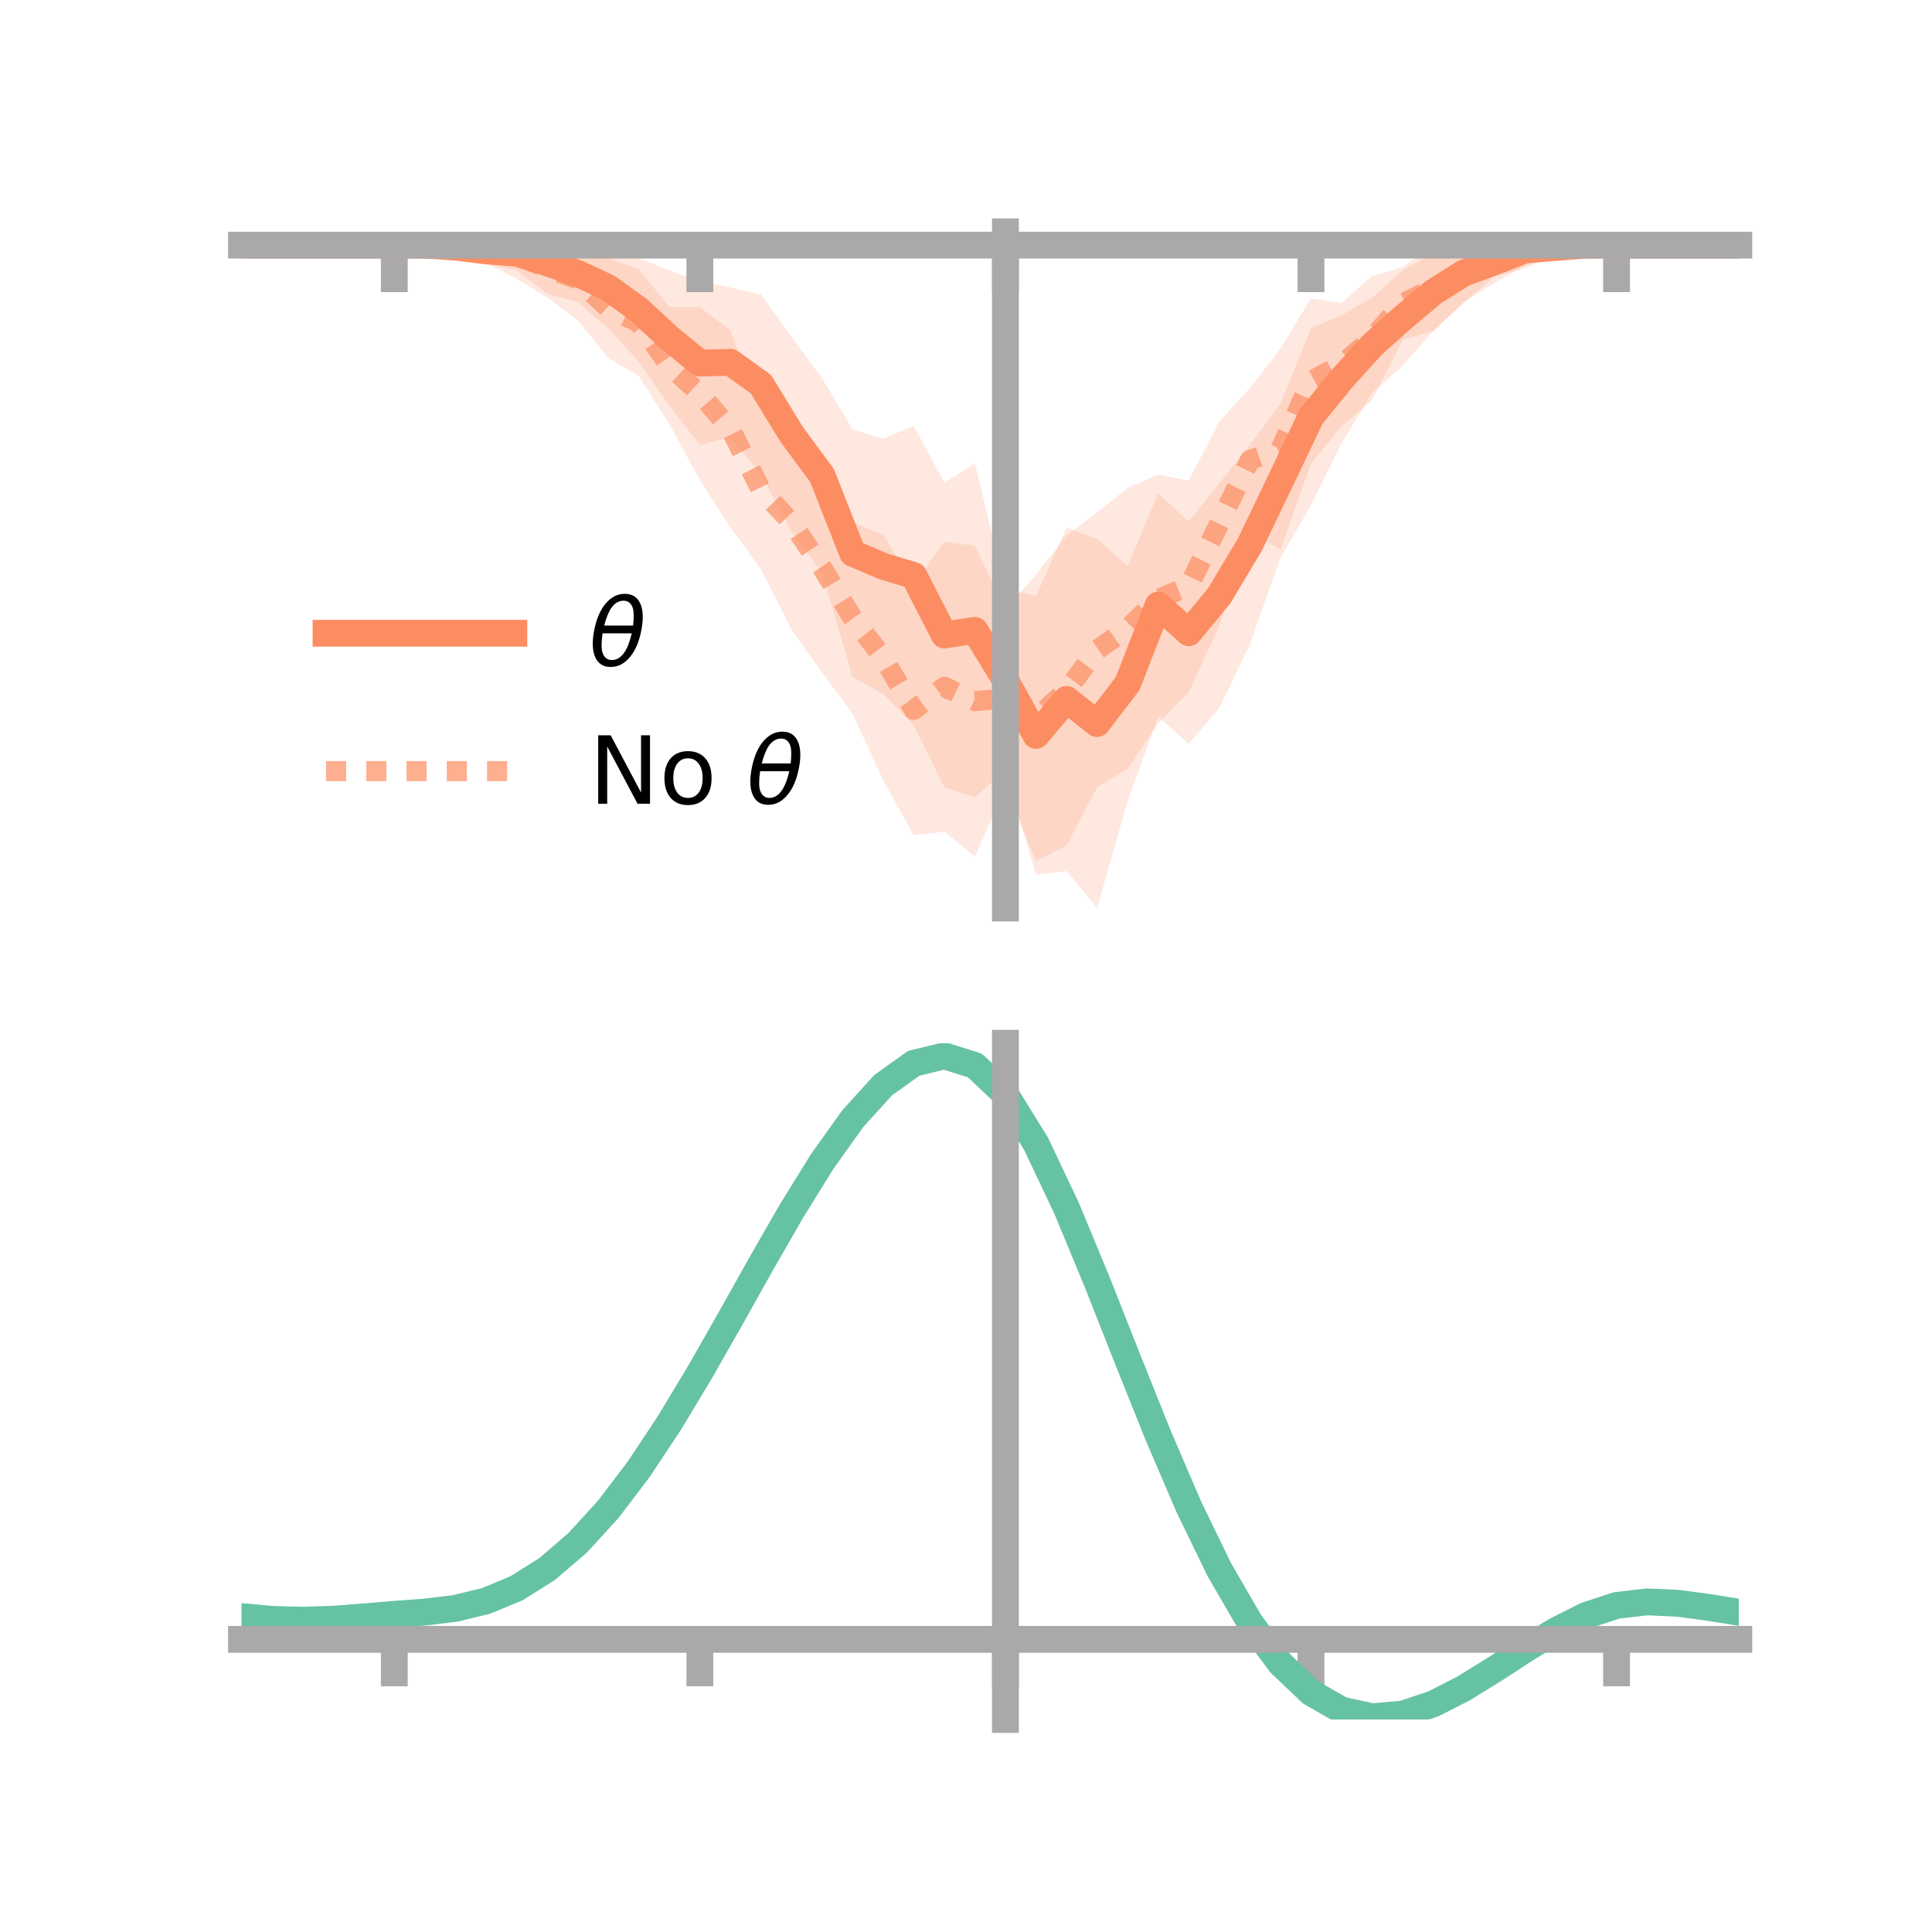 <?xml version="1.0" encoding="utf-8" standalone="no"?>
<!DOCTYPE svg PUBLIC "-//W3C//DTD SVG 1.1//EN"
  "http://www.w3.org/Graphics/SVG/1.1/DTD/svg11.dtd">
<!-- Created with matplotlib (https://matplotlib.org/) -->
<svg height="144pt" version="1.1" viewBox="0 0 144 144" width="144pt" xmlns="http://www.w3.org/2000/svg" xmlns:xlink="http://www.w3.org/1999/xlink">
 <defs>
  <style type="text/css">*{stroke-linecap:butt;stroke-linejoin:round;}</style>
 </defs>
 <g id="figure_1">
  <g id="patch_1">
   <path d="M 0 144 
L 144 144 
L 144 0 
L 0 0 
z
" style="fill:none;"/>
  </g>
  <g id="axes_1">
   <g id="patch_2">
    <path d="M 18 67.68 
L 129.6 67.68 
L 129.6 17.28 
L 18 17.28 
z
" style="fill:none;"/>
   </g>
   <g id="PolyCollection_1">
    <path clip-path="url(#p20459f6224)" d="M 18 18.271 
L 18 18.271 
L 20.278 18.271 
L 22.555 18.271 
L 24.833 18.271 
L 27.11 18.271 
L 29.388 18.271 
L 31.665 18.271 
L 33.943 17.959 
L 36.22 17.723 
L 38.498 17.594 
L 40.776 17.28 
L 43.053 18.241 
L 45.331 18.425 
L 47.608 19.226 
L 49.886 20.156 
L 52.163 20.974 
L 54.441 21.425 
L 56.718 21.954 
L 58.996 25.094 
L 61.273 28.209 
L 63.551 32.007 
L 65.829 32.7 
L 68.106 31.737 
L 70.384 35.983 
L 72.661 34.543 
L 74.939 43.91 
L 77.216 44.426 
L 79.494 39.341 
L 81.771 40.175 
L 84.049 42.198 
L 86.327 36.78 
L 88.604 38.873 
L 90.882 36.015 
L 93.159 33.171 
L 95.437 30.1 
L 97.714 24.469 
L 99.992 23.488 
L 102.269 22.19 
L 104.547 20.152 
L 106.824 18.907 
L 109.102 18.175 
L 111.38 17.944 
L 113.657 17.467 
L 115.935 17.879 
L 118.212 18.268 
L 120.49 18.27 
L 122.767 18.271 
L 125.045 18.271 
L 127.322 18.271 
L 129.6 18.271 
L 129.6 18.271 
L 129.6 18.271 
L 127.322 18.271 
L 125.045 18.271 
L 122.767 18.271 
L 120.49 18.271 
L 118.212 18.275 
L 115.935 19.011 
L 113.657 19.791 
L 111.38 21.091 
L 109.102 22.53 
L 106.824 24.666 
L 104.547 27.259 
L 102.269 29.28 
L 99.992 33.033 
L 97.714 37.66 
L 95.437 41.579 
L 93.159 48.014 
L 90.882 52.77 
L 88.604 55.441 
L 86.327 53.42 
L 84.049 59.695 
L 81.771 67.68 
L 79.494 64.92 
L 77.216 65.204 
L 74.939 57.446 
L 72.661 59.428 
L 70.384 58.678 
L 68.106 54.053 
L 65.829 51.718 
L 63.551 50.463 
L 61.273 42.685 
L 58.996 39.635 
L 56.718 35.319 
L 54.441 32.578 
L 52.163 33.155 
L 49.886 30.239 
L 47.608 26.962 
L 45.331 24.458 
L 43.053 22.514 
L 40.776 21.89 
L 38.498 20.142 
L 36.22 19.677 
L 33.943 18.869 
L 31.665 18.271 
L 29.388 18.271 
L 27.11 18.271 
L 24.833 18.271 
L 22.555 18.271 
L 20.278 18.271 
L 18 18.271 
z
" style="fill:#fc8d62;fill-opacity:0.2;"/>
   </g>
   <g id="PolyCollection_2">
    <path clip-path="url(#p20459f6224)" d="M 18 18.271 
L 18 18.271 
L 20.278 18.271 
L 22.555 18.271 
L 24.833 18.271 
L 27.11 18.271 
L 29.388 18.271 
L 31.665 18.271 
L 33.943 17.824 
L 36.22 17.453 
L 38.498 17.313 
L 40.776 17.787 
L 43.053 17.796 
L 45.331 19.244 
L 47.608 20.06 
L 49.886 22.88 
L 52.163 22.893 
L 54.441 24.629 
L 56.718 30.599 
L 58.996 30.929 
L 61.273 34.514 
L 63.551 38.918 
L 65.829 39.87 
L 68.106 43.57 
L 70.384 40.393 
L 72.661 40.683 
L 74.939 45.441 
L 77.216 42.818 
L 79.494 39.914 
L 81.771 38.2 
L 84.049 36.376 
L 86.327 35.363 
L 88.604 35.826 
L 90.882 31.413 
L 93.159 28.931 
L 95.437 25.98 
L 97.714 22.24 
L 99.992 22.581 
L 102.269 20.572 
L 104.547 19.915 
L 106.824 18.244 
L 109.102 17.718 
L 111.38 17.542 
L 113.657 17.377 
L 115.935 17.838 
L 118.212 18.247 
L 120.49 18.271 
L 122.767 18.271 
L 125.045 18.271 
L 127.322 18.271 
L 129.6 18.271 
L 129.6 18.271 
L 129.6 18.271 
L 127.322 18.271 
L 125.045 18.271 
L 122.767 18.271 
L 120.49 18.271 
L 118.212 18.309 
L 115.935 19.054 
L 113.657 20.002 
L 111.38 20.619 
L 109.102 22.553 
L 106.824 24.685 
L 104.547 25.325 
L 102.269 29.835 
L 99.992 31.769 
L 97.714 34.552 
L 95.437 40.965 
L 93.159 39.65 
L 90.882 46.623 
L 88.604 51.578 
L 86.327 53.908 
L 84.049 57.302 
L 81.771 58.672 
L 79.494 63.007 
L 77.216 64.202 
L 74.939 58.683 
L 72.661 63.836 
L 70.384 61.987 
L 68.106 62.246 
L 65.829 58.159 
L 63.551 53.207 
L 61.273 50.124 
L 58.996 46.938 
L 56.718 42.437 
L 54.441 39.314 
L 52.163 35.784 
L 49.886 31.605 
L 47.608 28.026 
L 45.331 26.676 
L 43.053 23.858 
L 40.776 22.173 
L 38.498 20.773 
L 36.22 19.622 
L 33.943 18.914 
L 31.665 18.271 
L 29.388 18.271 
L 27.11 18.271 
L 24.833 18.271 
L 22.555 18.271 
L 20.278 18.271 
L 18 18.271 
z
" style="fill:#fc8d62;fill-opacity:0.2;"/>
   </g>
   <g id="matplotlib.axis_1">
    <g id="xtick_1">
     <g id="line2d_1">
      <defs>
       <path d="M 0 0 
L 0 3.5 
" id="m1b05d17210" style="stroke:#a9a9a9;stroke-width:2;"/>
      </defs>
      <g>
       <use style="fill:#a9a9a9;stroke:#a9a9a9;stroke-width:2;" x="29.388" xlink:href="#m1b05d17210" y="18.271"/>
      </g>
     </g>
    </g>
    <g id="xtick_2">
     <g id="line2d_2">
      <g>
       <use style="fill:#a9a9a9;stroke:#a9a9a9;stroke-width:2;" x="52.163" xlink:href="#m1b05d17210" y="18.271"/>
      </g>
     </g>
    </g>
    <g id="xtick_3">
     <g id="line2d_3">
      <g>
       <use style="fill:#a9a9a9;stroke:#a9a9a9;stroke-width:2;" x="74.939" xlink:href="#m1b05d17210" y="18.271"/>
      </g>
     </g>
    </g>
    <g id="xtick_4">
     <g id="line2d_4">
      <g>
       <use style="fill:#a9a9a9;stroke:#a9a9a9;stroke-width:2;" x="97.714" xlink:href="#m1b05d17210" y="18.271"/>
      </g>
     </g>
    </g>
    <g id="xtick_5">
     <g id="line2d_5">
      <g>
       <use style="fill:#a9a9a9;stroke:#a9a9a9;stroke-width:2;" x="120.49" xlink:href="#m1b05d17210" y="18.271"/>
      </g>
     </g>
    </g>
   </g>
   <g id="matplotlib.axis_2"/>
   <g id="line2d_6">
    <path clip-path="url(#p20459f6224)" d="M 18 18.271 
L 20.278 18.271 
L 22.555 18.271 
L 24.833 18.271 
L 27.11 18.271 
L 29.388 18.271 
L 31.665 18.271 
L 33.943 18.414 
L 36.22 18.7 
L 38.498 18.868 
L 40.776 19.585 
L 43.053 20.378 
L 45.331 21.442 
L 47.608 23.094 
L 49.886 25.197 
L 52.163 27.064 
L 54.441 27.002 
L 56.718 28.637 
L 58.996 32.365 
L 61.273 35.447 
L 63.551 41.235 
L 65.829 42.209 
L 68.106 42.895 
L 70.384 47.331 
L 72.661 46.986 
L 74.939 50.678 
L 77.216 54.815 
L 79.494 52.13 
L 81.771 53.928 
L 84.049 50.946 
L 86.327 45.1 
L 88.604 47.157 
L 90.882 44.393 
L 93.159 40.592 
L 95.437 35.839 
L 97.714 31.065 
L 99.992 28.261 
L 102.269 25.735 
L 104.547 23.706 
L 106.824 21.787 
L 109.102 20.353 
L 111.38 19.517 
L 113.657 18.629 
L 115.935 18.445 
L 118.212 18.271 
L 120.49 18.271 
L 122.767 18.271 
L 125.045 18.271 
L 127.322 18.271 
L 129.6 18.271 
" style="fill:none;stroke:#fc8d62;stroke-linecap:square;stroke-width:2;"/>
   </g>
   <g id="line2d_7">
    <path clip-path="url(#p20459f6224)" d="M 18 18.271 
L 20.278 18.271 
L 22.555 18.271 
L 24.833 18.271 
L 27.11 18.271 
L 29.388 18.271 
L 31.665 18.271 
L 33.943 18.369 
L 36.22 18.538 
L 38.498 19.043 
L 40.776 19.98 
L 43.053 20.827 
L 45.331 22.96 
L 47.608 24.043 
L 49.886 27.242 
L 52.163 29.338 
L 54.441 31.971 
L 56.718 36.518 
L 58.996 38.934 
L 61.273 42.319 
L 63.551 46.063 
L 65.829 49.015 
L 68.106 52.908 
L 70.384 51.19 
L 72.661 52.259 
L 74.939 52.062 
L 77.216 53.51 
L 79.494 51.461 
L 81.771 48.436 
L 84.049 46.839 
L 86.327 44.635 
L 88.604 43.702 
L 90.882 39.018 
L 93.159 34.291 
L 95.437 33.473 
L 97.714 28.396 
L 99.992 27.175 
L 102.269 25.204 
L 104.547 22.62 
L 106.824 21.464 
L 109.102 20.135 
L 111.38 19.081 
L 113.657 18.689 
L 115.935 18.446 
L 118.212 18.278 
L 120.49 18.271 
L 122.767 18.271 
L 125.045 18.271 
L 127.322 18.271 
L 129.6 18.271 
" style="fill:none;stroke:#fc8d62;stroke-dasharray:1.5,1.5;stroke-dashoffset:0;stroke-opacity:0.7;stroke-width:1.5;"/>
   </g>
   <g id="patch_3">
    <path d="M 74.939 67.68 
L 74.939 17.28 
" style="fill:none;stroke:#a9a9a9;stroke-linecap:square;stroke-linejoin:miter;stroke-width:2;"/>
   </g>
   <g id="patch_4">
    <path d="M 129.6 67.68 
L 129.6 17.28 
" style="fill:none;"/>
   </g>
   <g id="patch_5">
    <path d="M 18 18.271 
L 129.6 18.271 
" style="fill:none;stroke:#a9a9a9;stroke-linecap:square;stroke-linejoin:miter;stroke-width:2;"/>
   </g>
   <g id="patch_6">
    <path d="M 18 17.28 
L 129.6 17.28 
" style="fill:none;"/>
   </g>
   <g id="legend_1">
    <g id="line2d_8">
     <path d="M 24.3 47.2 
L 38.3 47.2 
" style="fill:none;stroke:#fc8d62;stroke-linecap:square;stroke-width:2;"/>
    </g>
    <g id="line2d_9"/>
    <g id="text_1">
     <!-- $\theta$ -->
     <g transform="translate(43.9 49.65)scale(0.07 -0.07)">
      <defs>
       <path d="M 45.516 34.672 
L 14.453 34.672 
Q 12.359 20.062 14.5 13.875 
Q 17.188 6.25 24.469 6.25 
Q 31.781 6.25 37.359 13.922 
Q 42.234 20.656 45.516 34.672 
z
M 47.016 42.969 
Q 48.344 56.844 46.625 61.719 
Q 43.953 69.438 36.766 69.438 
Q 29.297 69.438 23.828 61.812 
Q 19.531 55.672 16.156 42.969 
z
M 38.188 76.766 
Q 49.906 76.766 54.594 66.406 
Q 59.281 56.109 55.719 37.844 
Q 52.203 19.625 43.453 9.281 
Q 34.766 -1.125 23.047 -1.125 
Q 11.281 -1.125 6.641 9.281 
Q 2 19.625 5.516 37.844 
Q 9.078 56.109 17.719 66.406 
Q 26.422 76.766 38.188 76.766 
z
" id="DejaVuSans-Oblique-952"/>
      </defs>
      <use transform="translate(0 0.234)" xlink:href="#DejaVuSans-Oblique-952"/>
     </g>
    </g>
    <g id="line2d_10">
     <path d="M 24.3 57.474 
L 38.3 57.474 
" style="fill:none;stroke:#fc8d62;stroke-dasharray:1.5,1.5;stroke-dashoffset:0;stroke-opacity:0.7;stroke-width:1.5;"/>
    </g>
    <g id="line2d_11"/>
    <g id="text_2">
     <!-- No $\theta$ -->
     <g transform="translate(43.9 59.924)scale(0.07 -0.07)">
      <defs>
       <path d="M 9.812 72.906 
L 23.094 72.906 
L 55.422 11.922 
L 55.422 72.906 
L 64.984 72.906 
L 64.984 0 
L 51.703 0 
L 19.391 60.984 
L 19.391 0 
L 9.812 0 
z
" id="DejaVuSans-78"/>
       <path d="M 30.609 48.391 
Q 23.391 48.391 19.188 42.75 
Q 14.984 37.109 14.984 27.297 
Q 14.984 17.484 19.156 11.844 
Q 23.344 6.203 30.609 6.203 
Q 37.797 6.203 41.984 11.859 
Q 46.188 17.531 46.188 27.297 
Q 46.188 37.016 41.984 42.703 
Q 37.797 48.391 30.609 48.391 
z
M 30.609 56 
Q 42.328 56 49.016 48.375 
Q 55.719 40.766 55.719 27.297 
Q 55.719 13.875 49.016 6.219 
Q 42.328 -1.422 30.609 -1.422 
Q 18.844 -1.422 12.172 6.219 
Q 5.516 13.875 5.516 27.297 
Q 5.516 40.766 12.172 48.375 
Q 18.844 56 30.609 56 
z
" id="DejaVuSans-111"/>
       <path id="DejaVuSans-32"/>
      </defs>
      <use transform="translate(0 0.234)" xlink:href="#DejaVuSans-78"/>
      <use transform="translate(74.805 0.234)" xlink:href="#DejaVuSans-111"/>
      <use transform="translate(135.986 0.234)" xlink:href="#DejaVuSans-32"/>
      <use transform="translate(167.773 0.234)" xlink:href="#DejaVuSans-Oblique-952"/>
     </g>
    </g>
   </g>
  </g>
  <g id="axes_2">
   <g id="patch_7">
    <path d="M 18 128.16 
L 129.6 128.16 
L 129.6 77.76 
L 18 77.76 
z
" style="fill:none;"/>
   </g>
   <g id="PolyCollection_3">
    <path clip-path="url(#p5fc67ed11a)" d="M 18 120.53 
L 18 120.452 
L 20.278 120.669 
L 22.555 120.732 
L 24.833 120.65 
L 27.11 120.469 
L 29.388 120.268 
L 31.665 120.097 
L 33.943 119.814 
L 36.22 119.257 
L 38.498 118.3 
L 40.776 116.849 
L 43.053 114.855 
L 45.331 112.309 
L 47.608 109.242 
L 49.886 105.723 
L 52.163 101.854 
L 54.441 97.763 
L 56.718 93.604 
L 58.996 89.553 
L 61.273 85.799 
L 63.551 82.54 
L 65.829 79.98 
L 68.106 78.321 
L 70.384 77.76 
L 72.661 78.487 
L 74.939 80.67 
L 77.216 84.4 
L 79.494 89.276 
L 81.771 94.851 
L 84.049 100.709 
L 86.327 106.484 
L 88.604 111.876 
L 90.882 116.651 
L 93.159 120.643 
L 95.437 123.752 
L 97.714 125.947 
L 99.992 127.255 
L 102.269 127.754 
L 104.547 127.56 
L 106.824 126.812 
L 109.102 125.665 
L 111.38 124.281 
L 113.657 122.824 
L 115.935 121.453 
L 118.212 120.321 
L 120.49 119.577 
L 122.767 119.318 
L 125.045 119.426 
L 127.322 119.739 
L 129.6 120.118 
L 129.6 120.22 
L 129.6 120.22 
L 127.322 119.865 
L 125.045 119.57 
L 122.767 119.472 
L 120.49 119.737 
L 118.212 120.492 
L 115.935 121.654 
L 113.657 123.072 
L 111.38 124.581 
L 109.102 126.011 
L 106.824 127.192 
L 104.547 127.959 
L 102.269 128.16 
L 99.992 127.663 
L 97.714 126.371 
L 95.437 124.223 
L 93.159 121.202 
L 90.882 117.339 
L 88.604 112.723 
L 86.327 107.507 
L 84.049 101.913 
L 81.771 96.232 
L 79.494 90.819 
L 77.216 86.081 
L 74.939 82.456 
L 72.661 80.34 
L 70.384 79.637 
L 68.106 80.179 
L 65.829 81.779 
L 63.551 84.242 
L 61.273 87.37 
L 58.996 90.968 
L 56.718 94.844 
L 54.441 98.818 
L 52.163 102.722 
L 49.886 106.413 
L 47.608 109.769 
L 45.331 112.696 
L 43.053 115.133 
L 40.776 117.053 
L 38.498 118.46 
L 36.22 119.397 
L 33.943 119.941 
L 31.665 120.215 
L 29.388 120.375 
L 27.11 120.56 
L 24.833 120.722 
L 22.555 120.79 
L 20.278 120.729 
L 18 120.53 
z
" style="fill:#66c2a5;fill-opacity:0.2;"/>
   </g>
   <g id="matplotlib.axis_3">
    <g id="xtick_6">
     <g id="line2d_12">
      <g>
       <use style="fill:#a9a9a9;stroke:#a9a9a9;stroke-width:2;" x="29.388" xlink:href="#m1b05d17210" y="122.187"/>
      </g>
     </g>
    </g>
    <g id="xtick_7">
     <g id="line2d_13">
      <g>
       <use style="fill:#a9a9a9;stroke:#a9a9a9;stroke-width:2;" x="52.163" xlink:href="#m1b05d17210" y="122.187"/>
      </g>
     </g>
    </g>
    <g id="xtick_8">
     <g id="line2d_14">
      <g>
       <use style="fill:#a9a9a9;stroke:#a9a9a9;stroke-width:2;" x="74.939" xlink:href="#m1b05d17210" y="122.187"/>
      </g>
     </g>
    </g>
    <g id="xtick_9">
     <g id="line2d_15">
      <g>
       <use style="fill:#a9a9a9;stroke:#a9a9a9;stroke-width:2;" x="97.714" xlink:href="#m1b05d17210" y="122.187"/>
      </g>
     </g>
    </g>
    <g id="xtick_10">
     <g id="line2d_16">
      <g>
       <use style="fill:#a9a9a9;stroke:#a9a9a9;stroke-width:2;" x="120.49" xlink:href="#m1b05d17210" y="122.187"/>
      </g>
     </g>
    </g>
   </g>
   <g id="matplotlib.axis_4"/>
   <g id="line2d_17">
    <path clip-path="url(#p5fc67ed11a)" d="M 18 120.491 
L 20.278 120.699 
L 22.555 120.761 
L 24.833 120.686 
L 27.11 120.514 
L 29.388 120.322 
L 31.665 120.156 
L 33.943 119.878 
L 36.22 119.327 
L 38.498 118.38 
L 40.776 116.951 
L 43.053 114.994 
L 45.331 112.502 
L 47.608 109.505 
L 49.886 106.068 
L 52.163 102.288 
L 54.441 98.29 
L 56.718 94.224 
L 58.996 90.261 
L 61.273 86.585 
L 63.551 83.391 
L 65.829 80.879 
L 68.106 79.25 
L 70.384 78.698 
L 72.661 79.413 
L 74.939 81.563 
L 77.216 85.24 
L 79.494 90.047 
L 81.771 95.542 
L 84.049 101.311 
L 86.327 106.995 
L 88.604 112.3 
L 90.882 116.995 
L 93.159 120.922 
L 95.437 123.988 
L 97.714 126.159 
L 99.992 127.459 
L 102.269 127.957 
L 104.547 127.76 
L 106.824 127.002 
L 109.102 125.838 
L 111.38 124.431 
L 113.657 122.948 
L 115.935 121.554 
L 118.212 120.407 
L 120.49 119.657 
L 122.767 119.395 
L 125.045 119.498 
L 127.322 119.802 
L 129.6 120.169 
" style="fill:none;stroke:#66c2a5;stroke-linecap:square;stroke-width:2;"/>
   </g>
   <g id="patch_8">
    <path d="M 74.939 128.16 
L 74.939 77.76 
" style="fill:none;stroke:#a9a9a9;stroke-linecap:square;stroke-linejoin:miter;stroke-width:2;"/>
   </g>
   <g id="patch_9">
    <path d="M 129.6 128.16 
L 129.6 77.76 
" style="fill:none;"/>
   </g>
   <g id="patch_10">
    <path d="M 18 122.187 
L 129.6 122.187 
" style="fill:none;stroke:#a9a9a9;stroke-linecap:square;stroke-linejoin:miter;stroke-width:2;"/>
   </g>
   <g id="patch_11">
    <path d="M 18 77.76 
L 129.6 77.76 
" style="fill:none;"/>
   </g>
  </g>
 </g>
 <defs>
  <clipPath id="p20459f6224">
   <rect height="50.4" width="111.6" x="18" y="17.28"/>
  </clipPath>
  <clipPath id="p5fc67ed11a">
   <rect height="50.4" width="111.6" x="18" y="77.76"/>
  </clipPath>
 </defs>
</svg>
